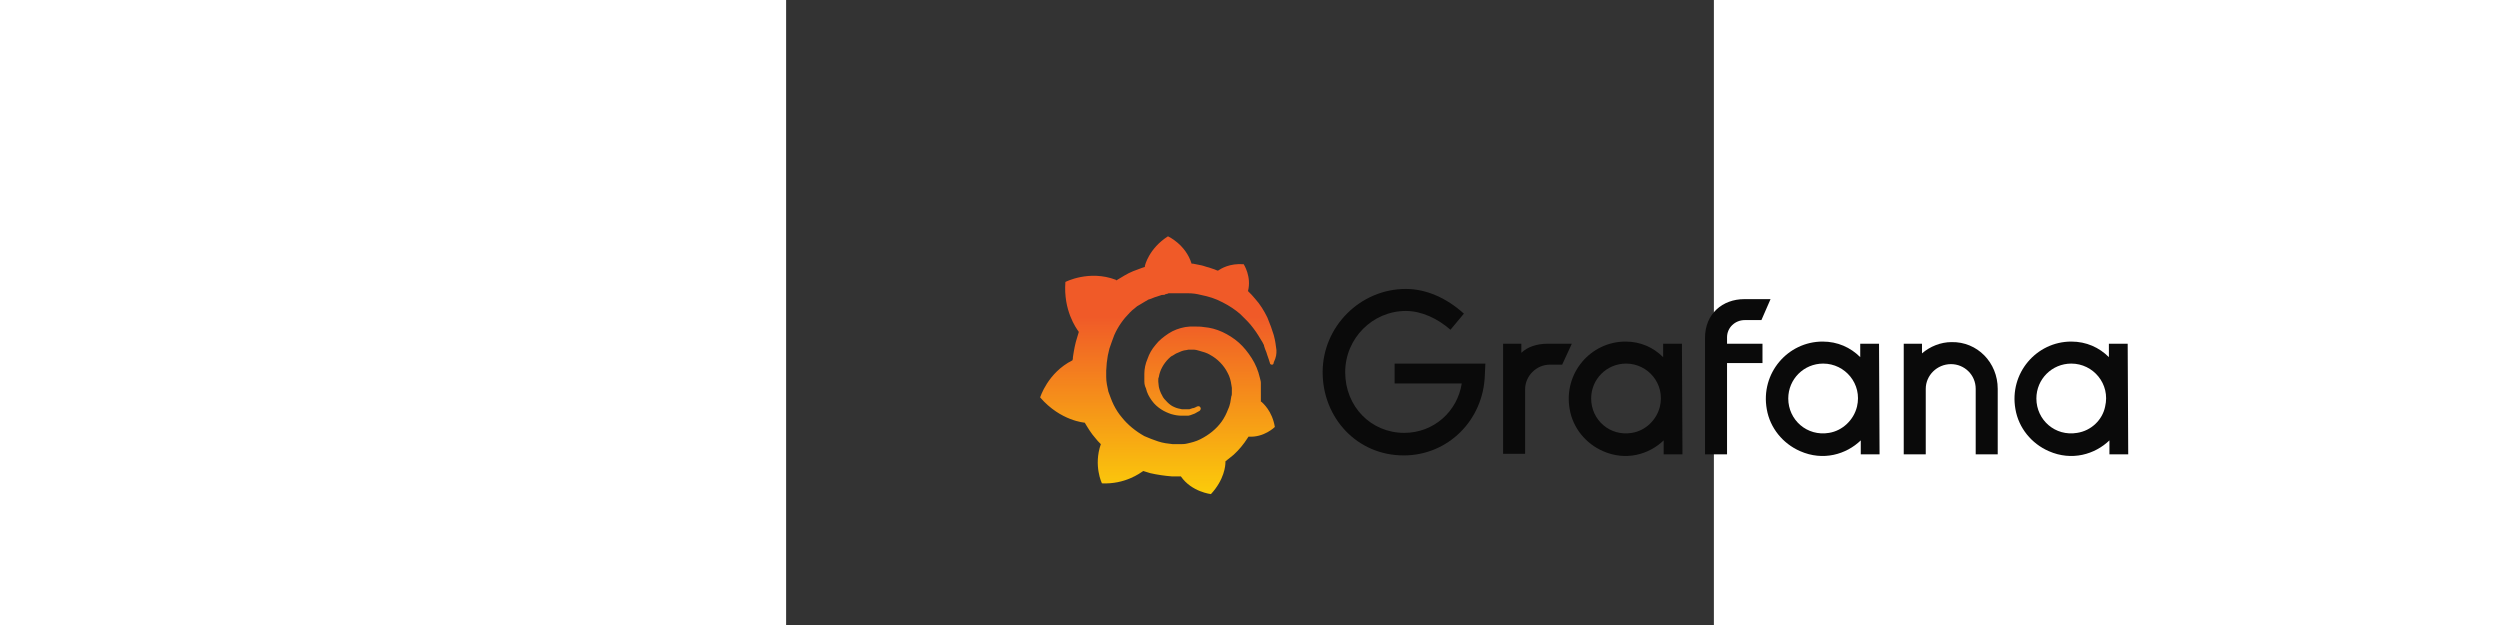 <?xml version="1.0" encoding="UTF-8"?>
<svg width="512" height="128" viewBox="0 0 276.4 186.2" xmlns="http://www.w3.org/2000/svg" xmlns:xlink="http://www.w3.org/1999/xlink">
    <rect x="0" y="0" width="276.4" height="186.2" fill="#333333" stroke="none"/>
    <defs>
        <linearGradient id="grafana-gradient" gradientUnits="userSpaceOnUse" x1="56.788" y1="60.381" x2="56.788" y2="104.163" gradientTransform="matrix(1 0 0 -1 0 188.16)">
            <stop offset="0" style="stop-color:#FFF100"/>
            <stop offset="1" style="stop-color:#F05A28"/>
        </linearGradient>
    </defs>
    <g transform="translate(20, -40) scale(1.6)">
        <path fill="#0A0A0A" d="M117.6,94.9c-0.3,8.4-6.9,14.9-15.1,14.9c-8.7,0-15.1-7-15.1-15.5c0-8.5,7-15.5,15.5-15.5 c3.8,0,7.6,1.7,10.8,4.6l-2.5,3c-2.4-2.1-5.4-3.5-8.3-3.5c-6.2,0-11.3,5.1-11.3,11.4c0,6.4,4.8,11.3,11,11.3c5.5,0,9.9-4,10.7-9.2 h-12.5v-3.7h16.9L117.6,94.9L117.6,94.9z"/>
        <path fill="#0A0A0A" d="M132,92.9h-2.3c-2.5,0-4.6,2.1-4.6,4.6v12h-4.1V89h3.4v1.7c1.1-1.1,2.9-1.7,4.9-1.7h4.5L132,92.9z"/>
        <path fill="#0A0A0A" d="M154.4,109.6h-3.5V107c-2.7,2.6-7,3.9-11.3,2c-3.2-1.4-5.6-4.3-6.2-7.8c-1.2-6.7,3.9-12.6,10.4-12.6 c2.8,0,5.2,1.1,7,2.9V89h3.5L154.4,109.6L154.4,109.6z M150.2,100.7c1-4.2-2.2-8-6.3-8c-3.6,0-6.5,2.9-6.5,6.5 c0,4,3.5,7.1,7.6,6.4C147.5,105.2,149.6,103.2,150.2,100.7z"/>
        <path fill="#0A0A0A" d="M162.7,87.8V89h6.6v3.6h-6.6v17h-4.1V87.9c0-4.5,3.3-7.2,7.3-7.2h4.9l-1.7,3.9H166 C164.2,84.6,162.7,86,162.7,87.8z"/>
        <path fill="#0A0A0A" d="M191.1,109.6h-3.5V107c-2.7,2.6-7,3.9-11.3,2c-3.2-1.4-5.6-4.3-6.2-7.8c-1.2-6.7,3.9-12.6,10.4-12.6 c2.8,0,5.2,1.1,7,2.9V89h3.5L191.1,109.6z M186.9,100.7c1-4.2-2.2-8-6.3-8c-3.6,0-6.5,2.9-6.5,6.5c0,4,3.5,7.1,7.6,6.4 C184.2,105.2,186.3,103.2,186.9,100.7z"/>
        <path fill="#0A0A0A" d="M213.1,97.4v12.2H209V97.4c0-2.6-2.1-4.6-4.6-4.6c-2.6,0-4.7,2.1-4.7,4.6v12.2h-4.1V89h3.4v1.8 c1.5-1.3,3.5-2.1,5.5-2.1C209.3,88.6,213.1,92.5,213.1,97.4z"/>
        <path fill="#0A0A0A" d="M237.4,109.6h-3.5V107c-2.7,2.6-7,3.9-11.3,2c-3.2-1.4-5.6-4.3-6.2-7.8c-1.2-6.7,3.9-12.6,10.4-12.6 c2.8,0,5.2,1.1,7,2.9V89h3.5L237.4,109.6z M233.1,100.7c1-4.2-2.2-8-6.3-8c-3.6,0-6.5,2.9-6.5,6.5c0,4,3.5,7.1,7.6,6.4 C230.5,105.2,232.6,103.2,233.1,100.7z"/>
        <path fill="url(#grafana-gradient)" d="M78.8,90.2c-0.1-0.8-0.2-1.7-0.5-2.8c-0.3-1-0.7-2.1-1.2-3.3c-0.6-1.2-1.3-2.4-2.3-3.5 c-0.4-0.5-0.8-0.9-1.3-1.4c0.7-2.7-0.8-5-0.8-5c-2.6-0.2-4.2,0.8-4.8,1.2c-0.1,0-0.2-0.1-0.3-0.1c-0.4-0.2-0.9-0.3-1.4-0.5 c-0.5-0.1-0.9-0.3-1.4-0.4c-0.5-0.1-1-0.2-1.5-0.3c-0.1,0-0.2,0-0.3,0c-1.1-3.6-4.4-5.1-4.4-5.1c-3.6,2.3-4.3,5.5-4.3,5.5 s0,0.1,0,0.2c-0.2,0.1-0.4,0.1-0.6,0.2c-0.3,0.1-0.5,0.2-0.8,0.3c-0.3,0.1-0.5,0.2-0.8,0.3c-0.5,0.2-1.1,0.5-1.6,0.8 c-0.5,0.3-1,0.6-1.5,0.9c-0.1,0-0.1-0.1-0.1-0.1c-5-1.9-9.4,0.4-9.4,0.4c-0.4,5.3,2,8.6,2.5,9.3c-0.1,0.3-0.2,0.7-0.3,1 c-0.4,1.2-0.6,2.4-0.8,3.7c0,0.2,0,0.4-0.1,0.6c-4.6,2.3-6,6.9-6,6.9c3.8,4.4,8.3,4.7,8.3,4.7c0,0,0,0,0,0c0.6,1,1.2,2,2,2.9 c0.3,0.4,0.6,0.7,1,1.1c-1.4,4,0.2,7.3,0.2,7.3c4.3,0.2,7.1-1.9,7.7-2.3c0.4,0.1,0.9,0.3,1.3,0.4c1.3,0.3,2.7,0.5,4,0.6 c0.3,0,0.7,0,1,0h0.2l0.1,0l0.2,0l0.2,0l0,0c2,2.9,5.6,3.3,5.6,3.3c2.5-2.7,2.7-5.3,2.7-5.9c0,0,0,0,0,0c0,0,0-0.1,0-0.1 c0,0,0-0.1,0-0.1c0.5-0.4,1-0.8,1.5-1.2c1-0.9,1.9-2,2.6-3.1c0.1-0.1,0.1-0.2,0.2-0.3c2.9,0.2,4.9-1.8,4.9-1.8 c-0.5-3-2.2-4.4-2.5-4.7c0,0,0,0,0,0c0,0,0,0,0,0c0,0,0,0-0.1,0c0-0.2,0-0.4,0-0.5c0-0.3,0-0.6,0-1V98v-0.1v-0.1 c0-0.1,0-0.1,0-0.1l0-0.2l0-0.3c0-0.1,0-0.2,0-0.3c0-0.1,0-0.2,0-0.2l0-0.2l0-0.2c0-0.3-0.1-0.6-0.2-1c-0.3-1.3-0.8-2.5-1.5-3.6 c-0.7-1.1-1.5-2.1-2.4-2.9c-0.9-0.8-2-1.5-3.1-2c-1.1-0.5-2.2-0.8-3.4-0.9c-0.6-0.1-1.1-0.1-1.7-0.1l-0.2,0h-0.1c0,0-0.1,0-0.1,0 l-0.1,0l-0.2,0c-0.1,0-0.2,0-0.2,0c-0.3,0-0.6,0.1-0.9,0.1c-1.1,0.2-2.2,0.6-3.1,1.2c-0.9,0.6-1.8,1.3-2.4,2.1 c-0.7,0.8-1.2,1.7-1.5,2.6c-0.4,0.9-0.6,1.9-0.6,2.8c0,0.2,0,0.5,0,0.7c0,0.1,0,0.1,0,0.2l0,0.2c0,0.1,0,0.2,0,0.3 c0,0.5,0.1,0.9,0.3,1.3c0.2,0.9,0.6,1.6,1.1,2.3c0.5,0.7,1.1,1.2,1.7,1.6c0.6,0.4,1.3,0.7,1.9,0.9c0.7,0.2,1.3,0.3,1.9,0.3 c0.1,0,0.2,0,0.2,0c0,0,0.1,0,0.1,0c0,0,0.1,0,0.1,0c0.1,0,0.1,0,0.2,0c0,0,0,0,0.1,0l0.1,0c0,0,0.1,0,0.1,0c0.1,0,0.1,0,0.2,0 c0.1,0,0.1,0,0.2,0c0.1,0,0.3-0.1,0.4-0.1c0.3-0.1,0.5-0.2,0.8-0.3c0.2-0.1,0.5-0.3,0.7-0.4c0.1,0,0.1-0.1,0.2-0.1 c0.2-0.2,0.3-0.5,0.1-0.7c-0.1-0.2-0.4-0.2-0.6-0.1c-0.1,0-0.1,0.1-0.2,0.1c-0.2,0.1-0.4,0.2-0.6,0.2c-0.2,0.1-0.4,0.1-0.6,0.2 c-0.1,0-0.2,0-0.3,0c-0.1,0-0.1,0-0.2,0c-0.1,0-0.1,0-0.2,0c-0.1,0-0.1,0-0.2,0c-0.1,0-0.1,0-0.2,0c0,0,0,0,0,0h0l0,0 c0,0-0.1,0-0.1,0c-0.1,0-0.1,0-0.2,0c-0.5-0.1-1-0.2-1.4-0.4c-0.5-0.2-0.9-0.5-1.3-0.9c-0.4-0.4-0.8-0.8-1-1.3 c-0.3-0.5-0.5-1.1-0.6-1.6c0-0.3-0.1-0.6-0.1-0.9c0-0.1,0-0.2,0-0.2c0,0,0,0,0,0v0l0-0.1c0,0,0-0.1,0-0.1c0-0.2,0-0.3,0.1-0.5 c0.2-1.3,0.9-2.5,1.8-3.4c0.2-0.2,0.5-0.5,0.8-0.6c0.3-0.2,0.6-0.4,0.9-0.5c0.3-0.1,0.6-0.3,1-0.4c0.3-0.1,0.7-0.1,1-0.2 c0.2,0,0.4,0,0.5,0c0,0,0.1,0,0.1,0l0.1,0l0.1,0c0,0,0,0,0,0h0l0.1,0c0.4,0,0.8,0.1,1.1,0.2c0.7,0.2,1.5,0.4,2.1,0.8 c1.3,0.7,2.5,1.9,3.2,3.3c0.4,0.7,0.6,1.5,0.7,2.2c0,0.2,0.1,0.4,0.1,0.6l0,0.1l0,0.1c0,0.1,0,0.1,0,0.1c0,0.1,0,0.1,0,0.1v0.1 l0,0.1c0,0.1,0,0.3,0,0.4c0,0.2,0,0.4-0.1,0.6c0,0.2-0.1,0.4-0.1,0.6c0,0.2-0.1,0.4-0.1,0.6c-0.1,0.4-0.2,0.8-0.4,1.2 c-0.3,0.8-0.7,1.6-1.2,2.3c-1,1.4-2.4,2.5-4,3.3c-0.8,0.4-1.6,0.6-2.5,0.8c-0.4,0.1-0.9,0.1-1.3,0.1l-0.1,0h-0.1h-0.1h-0.2h-0.1 c0.1,0,0,0,0,0h0c-0.2,0-0.5,0-0.7,0c-0.9-0.1-1.8-0.2-2.7-0.5c-0.9-0.3-1.7-0.6-2.6-1c-1.6-0.9-3.1-2.1-4.2-3.5 c-0.6-0.7-1.1-1.5-1.5-2.3c-0.4-0.8-0.7-1.7-1-2.5c-0.2-0.9-0.4-1.8-0.4-2.7l0-0.2l0,0v0v-0.1l0-0.1v0v-0.1v-0.1l0-0.2v0 c0,0,0,0,0,0v-0.1c0-0.1,0-0.2,0-0.3c0-0.4,0.1-0.9,0.1-1.4c0.1-0.5,0.1-0.9,0.2-1.4c0.1-0.5,0.2-0.9,0.3-1.3 c0.3-0.9,0.6-1.7,0.9-2.5c0.7-1.6,1.7-3,2.9-4.2c0.3-0.3,0.6-0.6,0.9-0.8c0.3-0.3,0.6-0.5,1-0.7c0.3-0.2,0.7-0.4,1-0.6 c0.2-0.1,0.4-0.2,0.5-0.3c0.1,0,0.2-0.1,0.3-0.1c0.1,0,0.2-0.1,0.3-0.1c0.4-0.2,0.8-0.3,1.1-0.4c0.1,0,0.2-0.1,0.3-0.1 c0.1,0,0.2-0.1,0.3-0.1c0.2-0.1,0.4-0.1,0.6-0.1c0.1,0,0.2,0,0.3-0.1s0.2,0,0.3-0.1c0.1,0,0.2,0,0.3-0.1l0.1,0l0.1,0 c0.1,0,0.2,0,0.3,0c0.1,0,0.2,0,0.3,0c0.1,0,0.2,0,0.3,0c0.1,0,0.1,0,0.2,0l0.1,0l0.1,0l0.1,0c0.1,0,0.2,0,0.3,0l0.2,0 c0,0,0.1,0,0,0h0l0.1,0c0.1,0,0.2,0,0.3,0c0.4,0,0.8,0,1.2,0c0.8,0,1.5,0.1,2.3,0.3c1.5,0.3,2.8,0.7,4.1,1.4 c1.2,0.6,2.4,1.4,3.3,2.2c0.1,0.1,0.1,0.1,0.2,0.2c0.1,0.1,0.1,0.1,0.2,0.2c0.1,0.1,0.2,0.2,0.3,0.3c0.1,0.1,0.2,0.2,0.3,0.3 s0.2,0.2,0.3,0.3c0.4,0.4,0.8,0.9,1.1,1.3c0.7,0.9,1.2,1.8,1.7,2.6c0,0.1,0.1,0.1,0.1,0.2c0,0.1,0.1,0.1,0.1,0.2 c0.1,0.1,0.1,0.2,0.1,0.3c0,0.1,0.1,0.2,0.1,0.3c0,0.1,0.1,0.2,0.1,0.3c0.2,0.4,0.3,0.8,0.4,1.1c0.2,0.6,0.4,1.1,0.5,1.5 c0,0.2,0.2,0.3,0.4,0.3c0.2,0,0.3-0.2,0.3-0.4C78.8,91.4,78.8,90.9,78.8,90.2z"/>
    </g>
</svg>